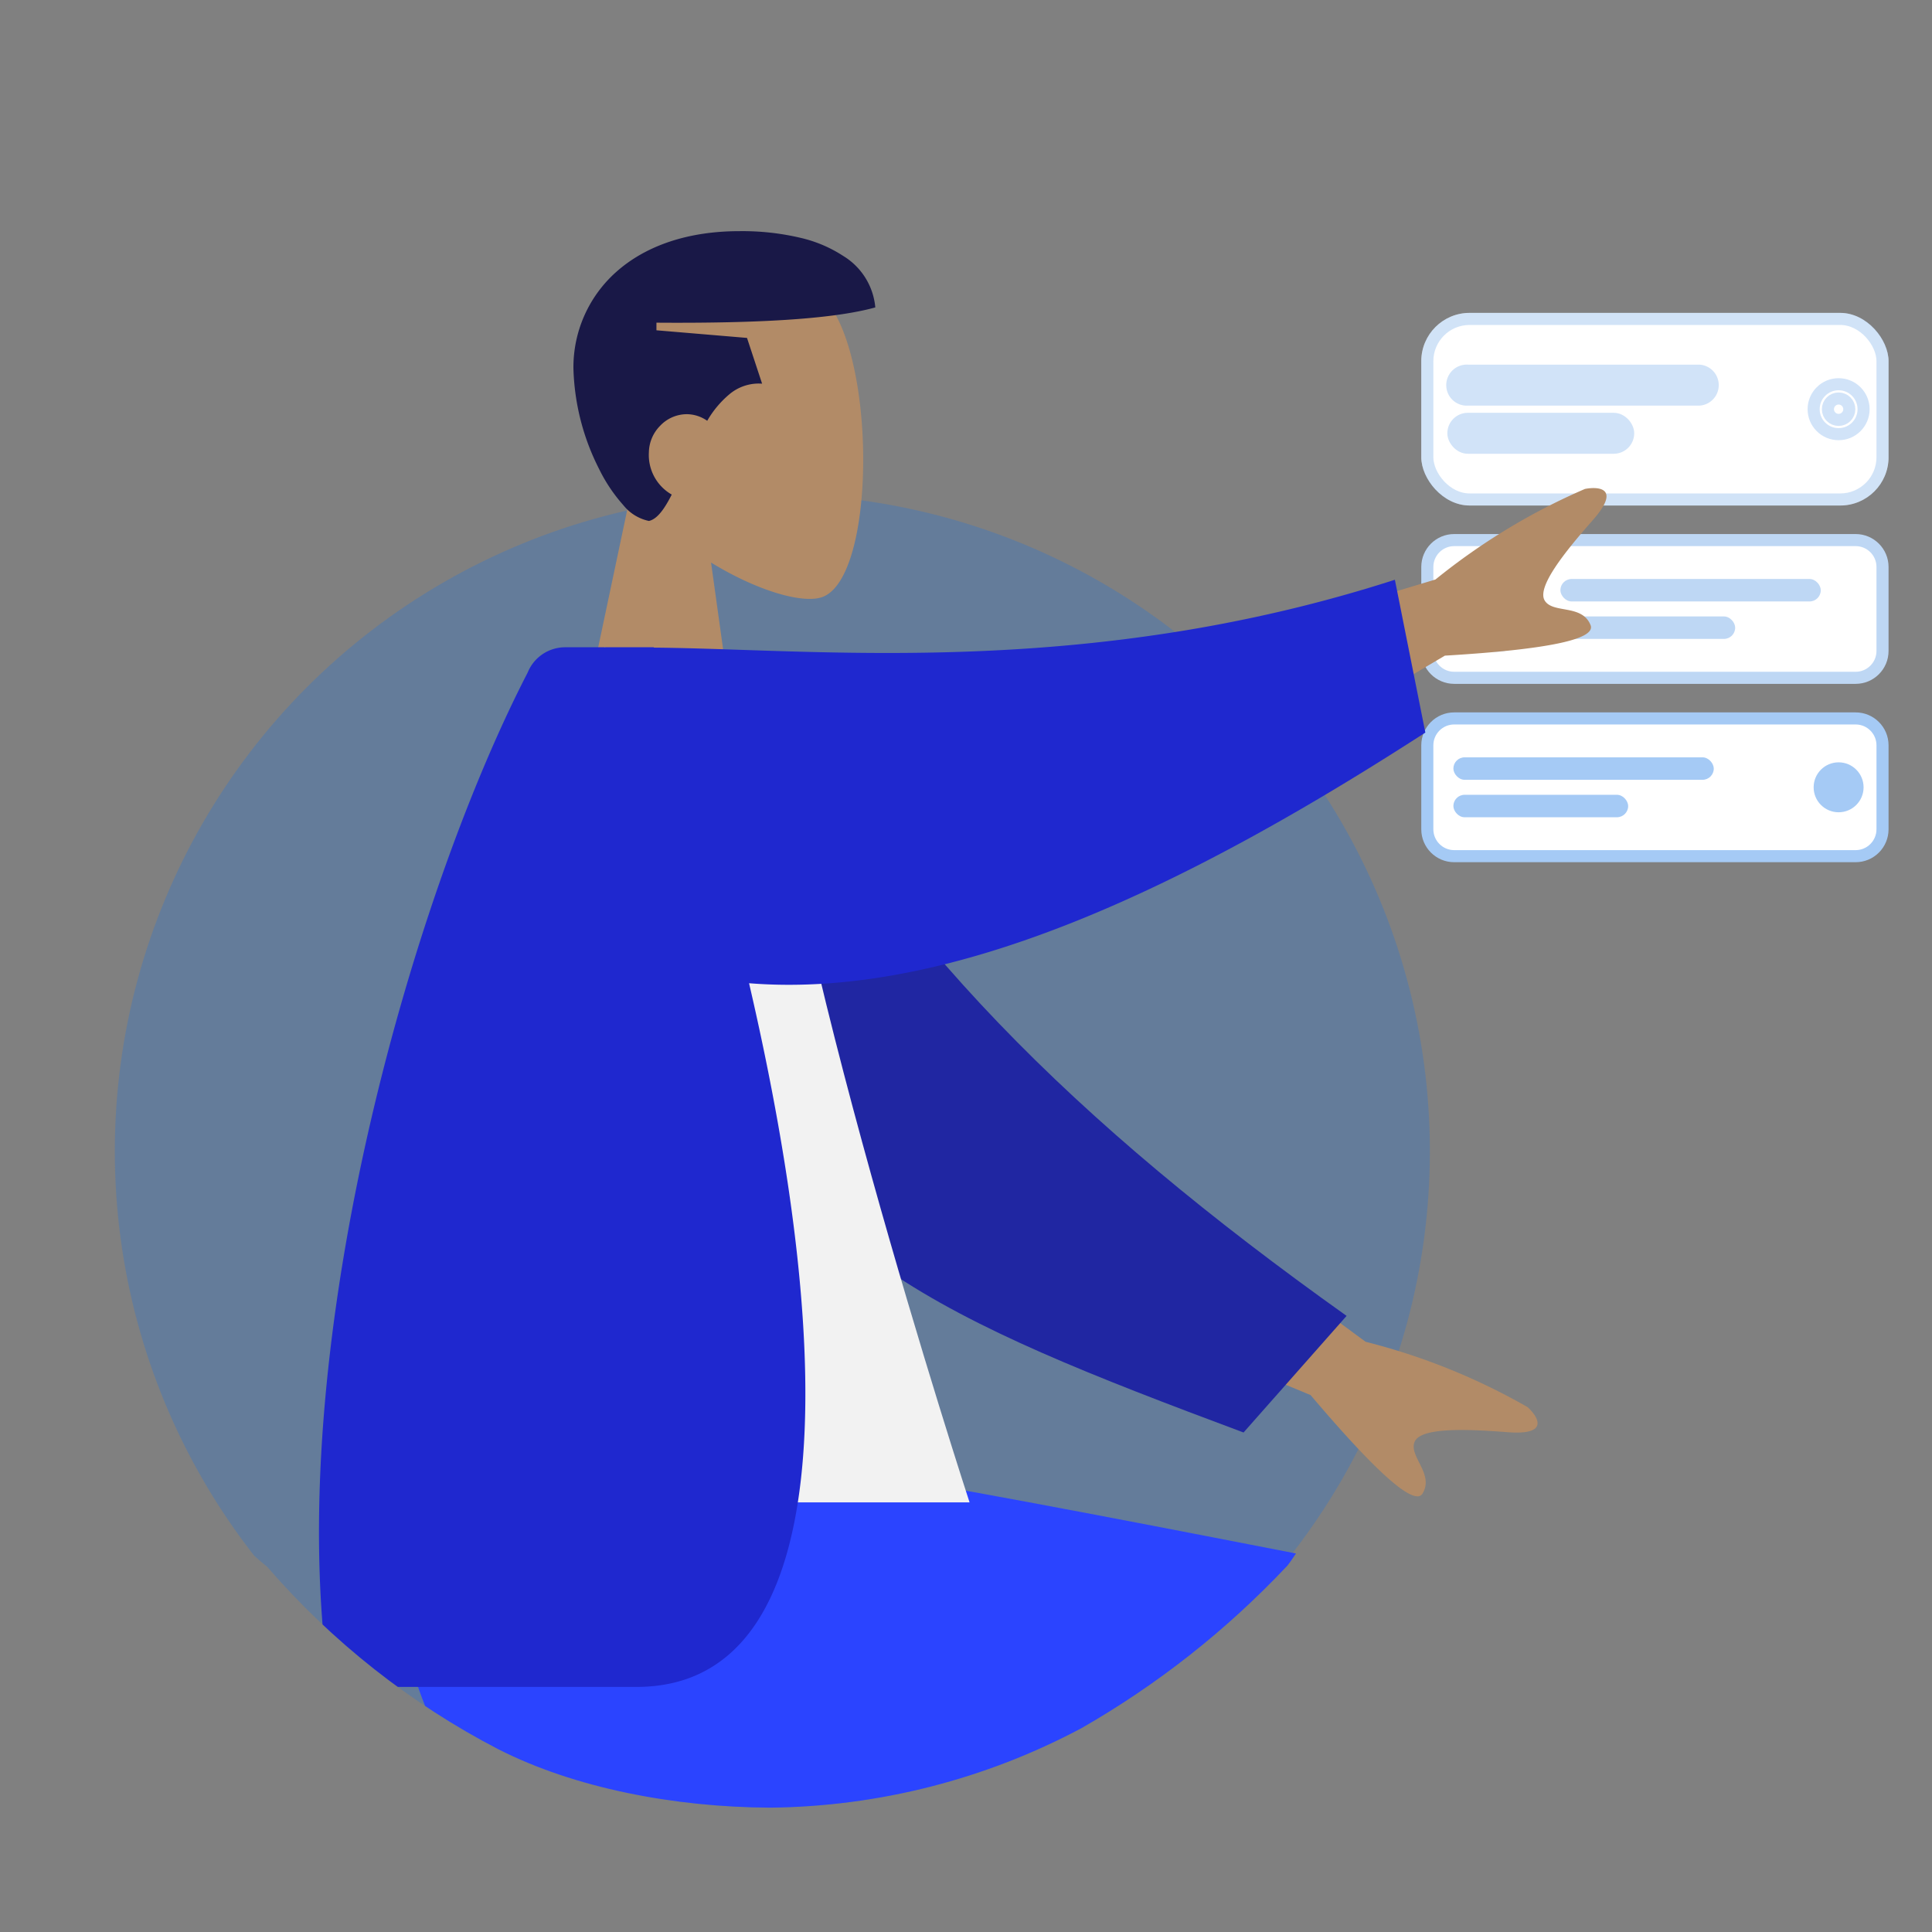 <svg xmlns="http://www.w3.org/2000/svg" xmlns:xlink="http://www.w3.org/1999/xlink" width="160" height="160" viewBox="0 0 160 160"><rect x="0" y="0" width="160" height="160" fill="#808080" stroke="none"/><defs><style>.a,.d,.q{fill:none;}.a{stroke:#707070;}.b,.e{fill:#fff;}.b{stroke:rgba(74,144,226,0.25);stroke-miterlimit:10;}.c{fill:#d1e3f8;}.c,.d{stroke:#d1e3f8;}.f{fill:#bed7f4;}.g{fill:#a5caf5;}.h{clip-path:url(#a);}.i{fill:rgba(15,115,238,0.24);}.j{fill:#b28b67;}.k{fill:#1f28cf;}.l{fill:#e4e4e4;}.m{fill:#2b44ff;}.n{fill:#2026a2;}.o{fill:#f2f2f2;}.p{fill:#191847;}.r,.s,.t{stroke:none;}.s{fill:#bed7f4;}.t{fill:#a5caf5;}</style><clipPath id="a"><path class="a" d="M8563.261-3088.986s-35.134,38.594-50.036,66.813,14.965,51.947,14.965,51.947a64.9,64.9,0,0,0,19.153,15.113c6.3,3.2,14.491,4.786,22.5,4.829a56.055,56.055,0,0,0,25.777-6.584,73.683,73.683,0,0,0,16.959-13.357c.408-.281,5.9-9,5.9-9s4.078,10.59,7.908,9a5.747,5.747,0,0,0,3.876-4.876s2.825,2.042,8.219-.7,1.04-12.406,1.04-12.406l-12.479-4.9,15.535-47.278,8.693-24.07s-10.053-6.714-29.969,0-36.545,3.585-34.584-3.6-2.248-20.93-2.248-20.93Z" transform="translate(-8495.607 3088.986)"/></clipPath></defs><g transform="translate(117.704 25.912)"><g class="b"><rect class="r" width="38.698" height="15.952" rx="4"/><rect class="q" x="0.5" y="0.5" width="37.698" height="14.952" rx="3.5"/></g><g transform="translate(2.659 4.786)"><path class="c" d="M1.2,0H20.368a1.2,1.2,0,0,1,0,2.393H1.2A1.2,1.2,0,1,1,1.2,0Z"/><rect class="c" width="14.475" height="2.393" rx="1.196" transform="translate(0 3.988)"/></g><g transform="translate(32.494 5.908)"><ellipse class="d" cx="2.068" cy="2.068" rx="2.068" ry="2.068"/><ellipse class="d" cx="0.886" cy="0.886" rx="0.886" ry="0.886" transform="translate(1.182 1.182)"/></g><g transform="translate(0 18.315)"><g class="e"><path class="r" d="M 35.972 11.907 L 2.726 11.907 C 1.498 11.907 0.5 10.908 0.5 9.681 L 0.5 2.726 C 0.5 1.498 1.498 0.5 2.726 0.5 L 35.972 0.5 C 37.199 0.5 38.198 1.498 38.198 2.726 L 38.198 9.681 C 38.198 10.908 37.199 11.907 35.972 11.907 Z"/><path class="s" d="M 2.726 1 C 1.774 1 1 1.774 1 2.726 L 1 9.681 C 1 10.633 1.774 11.407 2.726 11.407 L 35.972 11.407 C 36.924 11.407 37.698 10.633 37.698 9.681 L 37.698 2.726 C 37.698 1.774 36.924 1 35.972 1 L 2.726 1 M 2.726 0 L 35.972 0 C 37.477 0 38.698 1.22 38.698 2.726 L 38.698 9.681 C 38.698 11.187 37.477 12.407 35.972 12.407 L 2.726 12.407 C 1.22 12.407 0 11.187 0 9.681 L 0 2.726 C 0 1.22 1.22 0 2.726 0 Z"/></g><g transform="translate(11.521 3.722)"><rect class="f" width="21.564" height="1.861" rx="0.931"/><rect class="f" width="14.475" height="1.861" rx="0.931" transform="translate(0 3.102)"/></g><ellipse class="f" cx="3.545" cy="3.545" rx="3.545" ry="3.545" transform="translate(2.659 2.659)"/></g><g transform="translate(0 33.085)"><g class="e"><path class="r" d="M 35.972 11.907 L 2.726 11.907 C 1.498 11.907 0.5 10.908 0.5 9.681 L 0.5 2.726 C 0.5 1.498 1.498 0.5 2.726 0.5 L 35.972 0.5 C 37.199 0.5 38.198 1.498 38.198 2.726 L 38.198 9.681 C 38.198 10.908 37.199 11.907 35.972 11.907 Z"/><path class="t" d="M 2.726 1 C 1.774 1 1 1.774 1 2.726 L 1 9.681 C 1 10.633 1.774 11.407 2.726 11.407 L 35.972 11.407 C 36.924 11.407 37.698 10.633 37.698 9.681 L 37.698 2.726 C 37.698 1.774 36.924 1 35.972 1 L 2.726 1 M 2.726 0 L 35.972 0 C 37.477 0 38.698 1.22 38.698 2.726 L 38.698 9.681 C 38.698 11.187 37.477 12.407 35.972 12.407 L 2.726 12.407 C 1.22 12.407 0 11.187 0 9.681 L 0 2.726 C 0 1.22 1.22 0 2.726 0 Z"/></g><g transform="translate(2.659 3.722)"><rect class="g" width="21.564" height="1.861" rx="0.931"/><rect class="g" width="14.475" height="1.861" rx="0.931" transform="translate(0 3.102)"/></g><g transform="translate(32.494 4.136)"><ellipse class="g" cx="2.068" cy="2.068" rx="2.068" ry="2.068"/><ellipse class="g" cx="0.886" cy="0.886" rx="0.886" ry="0.886" transform="translate(1.182 1.182)"/></g></g></g><g class="h" transform="translate(-10.452 11)"><g transform="translate(-15.588 -9.857)"><ellipse class="i" cx="54.454" cy="54.407" rx="54.454" ry="54.407" transform="translate(35.549 39.793)"/><g transform="translate(73.54 19.78)"><g transform="translate(0 0)"><path class="j" d="M0,42.346,4.719,20.007A15.859,15.859,0,0,1,.6,8.716C1.461-3.7,18.476-.967,21.785,5.3S24.7,27.457,20.425,28.577c-1.706.447-5.34-.647-9.039-2.912l2.322,16.681Z" transform="translate(0 0)"/></g></g><g transform="translate(57.863 120.696)"><path class="j" d="M36.731,91.361c-.643-8.165-1.839-36.431-.643-49.515.505-5.523,1.05-10.776,1.585-15.443C26.191,47.132,7.4,77.456,7.4,77.456L0,74.059s8.722-28.847,14.3-40.73C20.675,19.764,26.648,8.147,29.163,4.055,33.117-2.38,40-.135,43.64,3.761c5.3-3.192,14.18.909,14.174,5.475C57.8,22.9,45.378,87.277,44.73,91.347a4.406,4.406,0,0,1-4.418,3.469A3.44,3.44,0,0,1,36.731,91.361Z" transform="translate(50.198 9.636)"/><path class="k" d="M0,72.137,3.21,6.652C5.568-4.668,25.655.612,25.654,6.681c0,13.777-8.193,61.36-8.194,65.465Z" transform="translate(75.4 5.229) rotate(20)"/><g transform="translate(55.99 64.821) rotate(30)"><path class="l" d="M4.474,5.033A2,2,0,0,0,1.908,6.381L0,13.106A64.242,64.242,0,0,0,.9,21H57.3s2.2-7.268-2.538-7.848-7.87-1.047-7.87-1.047L20.68.419a1,1,0,0,0-1.332.532L17.663,5.039s-4.385,2.046-7.127,2.046Z" transform="translate(1 19)"/></g><g transform="translate(83.581 81.325)"><path class="l" d="M2.876,3.366a1.285,1.285,0,0,0-1.649.87L0,8.577a41.618,41.618,0,0,0,.579,5.1H36.842s1.413-4.691-1.632-5.065-5.06-.675-5.06-.675L13.3.388a.642.642,0,0,0-.856.344L11.356,3.37A14.53,14.53,0,0,1,6.774,4.69Z" transform="translate(0.643 12.146)"/></g><path class="m" d="M109.793,23.515c0,17.147-8.112,57.145-8.117,60.921l-17.453.013s3.832-53.534,2.717-54.111-45.68,4.467-59.047,4.467C8.62,34.805.647,22.6,0,0H38.181c7.774.835,48.324,9.046,63.383,11.869C108.012,13.077,109.793,18.792,109.793,23.515Z" transform="translate(0 0)"/></g><g transform="translate(3 52.461)"><path class="j" d="M19.545,75.115,0,66.978,4.363,56.15,24.1,70.7a53.011,53.011,0,0,1,13.418,5.413c.848.776,1.874,2.348-1.645,2.076s-7.232-.4-7.717.807,1.643,2.645.662,4.271a.466.466,0,0,1-.428.232Q26.656,83.5,19.545,75.115ZM6.435,14.638,29.89,7.57A53.086,53.086,0,0,1,42.27.07c1.128-.213,3-.089.662,2.568s-4.669,5.558-4,6.672,3.094.275,3.8,2.039q.7,1.765-12.066,2.529L12.424,24.653Z" transform="translate(112.032 -13.184)"/><path class="n" d="M8.348,0c15.59,16.652,34.595,27.527,60.509,37.182L63.116,48.719c-26.731-2.555-41.022-4.588-52.241-21.262C8.06,23.272,3.019,8.878,0,1.4Z" transform="matrix(0.966, 0.259, -0.259, 0.966, 77.673, 1.62)"/><path class="o" d="M0,70.815H47.645S31.457,21.25,31.106,2.778c-.012-.628-1.167-1.734-1.678-1.589C23.823,2.778,17.432,0,17.432,0,6.137,18.237,2.231,40.69,0,70.815Z" transform="translate(55.689 0)"/><path class="k" d="M.879,91.691c-4.035-27.222,6.57-64.965,16.4-84a3.353,3.353,0,0,1,3.057-2.1H27.72l.01.029c2.487.02,5.256.12,8.276.22C49.569,6.288,68.2,6.736,89.1,0l2.523,12.656c-19.314,12.47-38.871,22.13-56.007,20.758,7.441,32.044,7.1,58.277-9.33,58.277Z" transform="translate(49.458 -5.591)"/></g><path class="p" d="M6.25,24h0a3.678,3.678,0,0,1-2.116-1.307A13.2,13.2,0,0,1,2.112,19.67,19.46,19.46,0,0,1,0,11.368,10.561,10.561,0,0,1,3.519,3.4C6,1.175,9.535,0,13.75,0a21.009,21.009,0,0,1,5.129.57,10.971,10.971,0,0,1,3.453,1.476A5.568,5.568,0,0,1,25,6.316c-3.077.855-8.407,1.27-16.294,1.27-.591,0-1.207,0-1.831-.007V8.21l7.5.632,1.25,3.789c-.095-.007-.194-.011-.294-.011a3.779,3.779,0,0,0-2.41.885,8.258,8.258,0,0,0-1.841,2.2,2.984,2.984,0,0,0-1.706-.547,3.058,3.058,0,0,0-2.21.978,3.2,3.2,0,0,0-.915,2.18,3.774,3.774,0,0,0,1.892,3.5C7.447,23.192,6.863,23.864,6.25,24Z" transform="translate(73.529 18)"/></g></g><rect class="q" width="160" height="160"/></svg>
